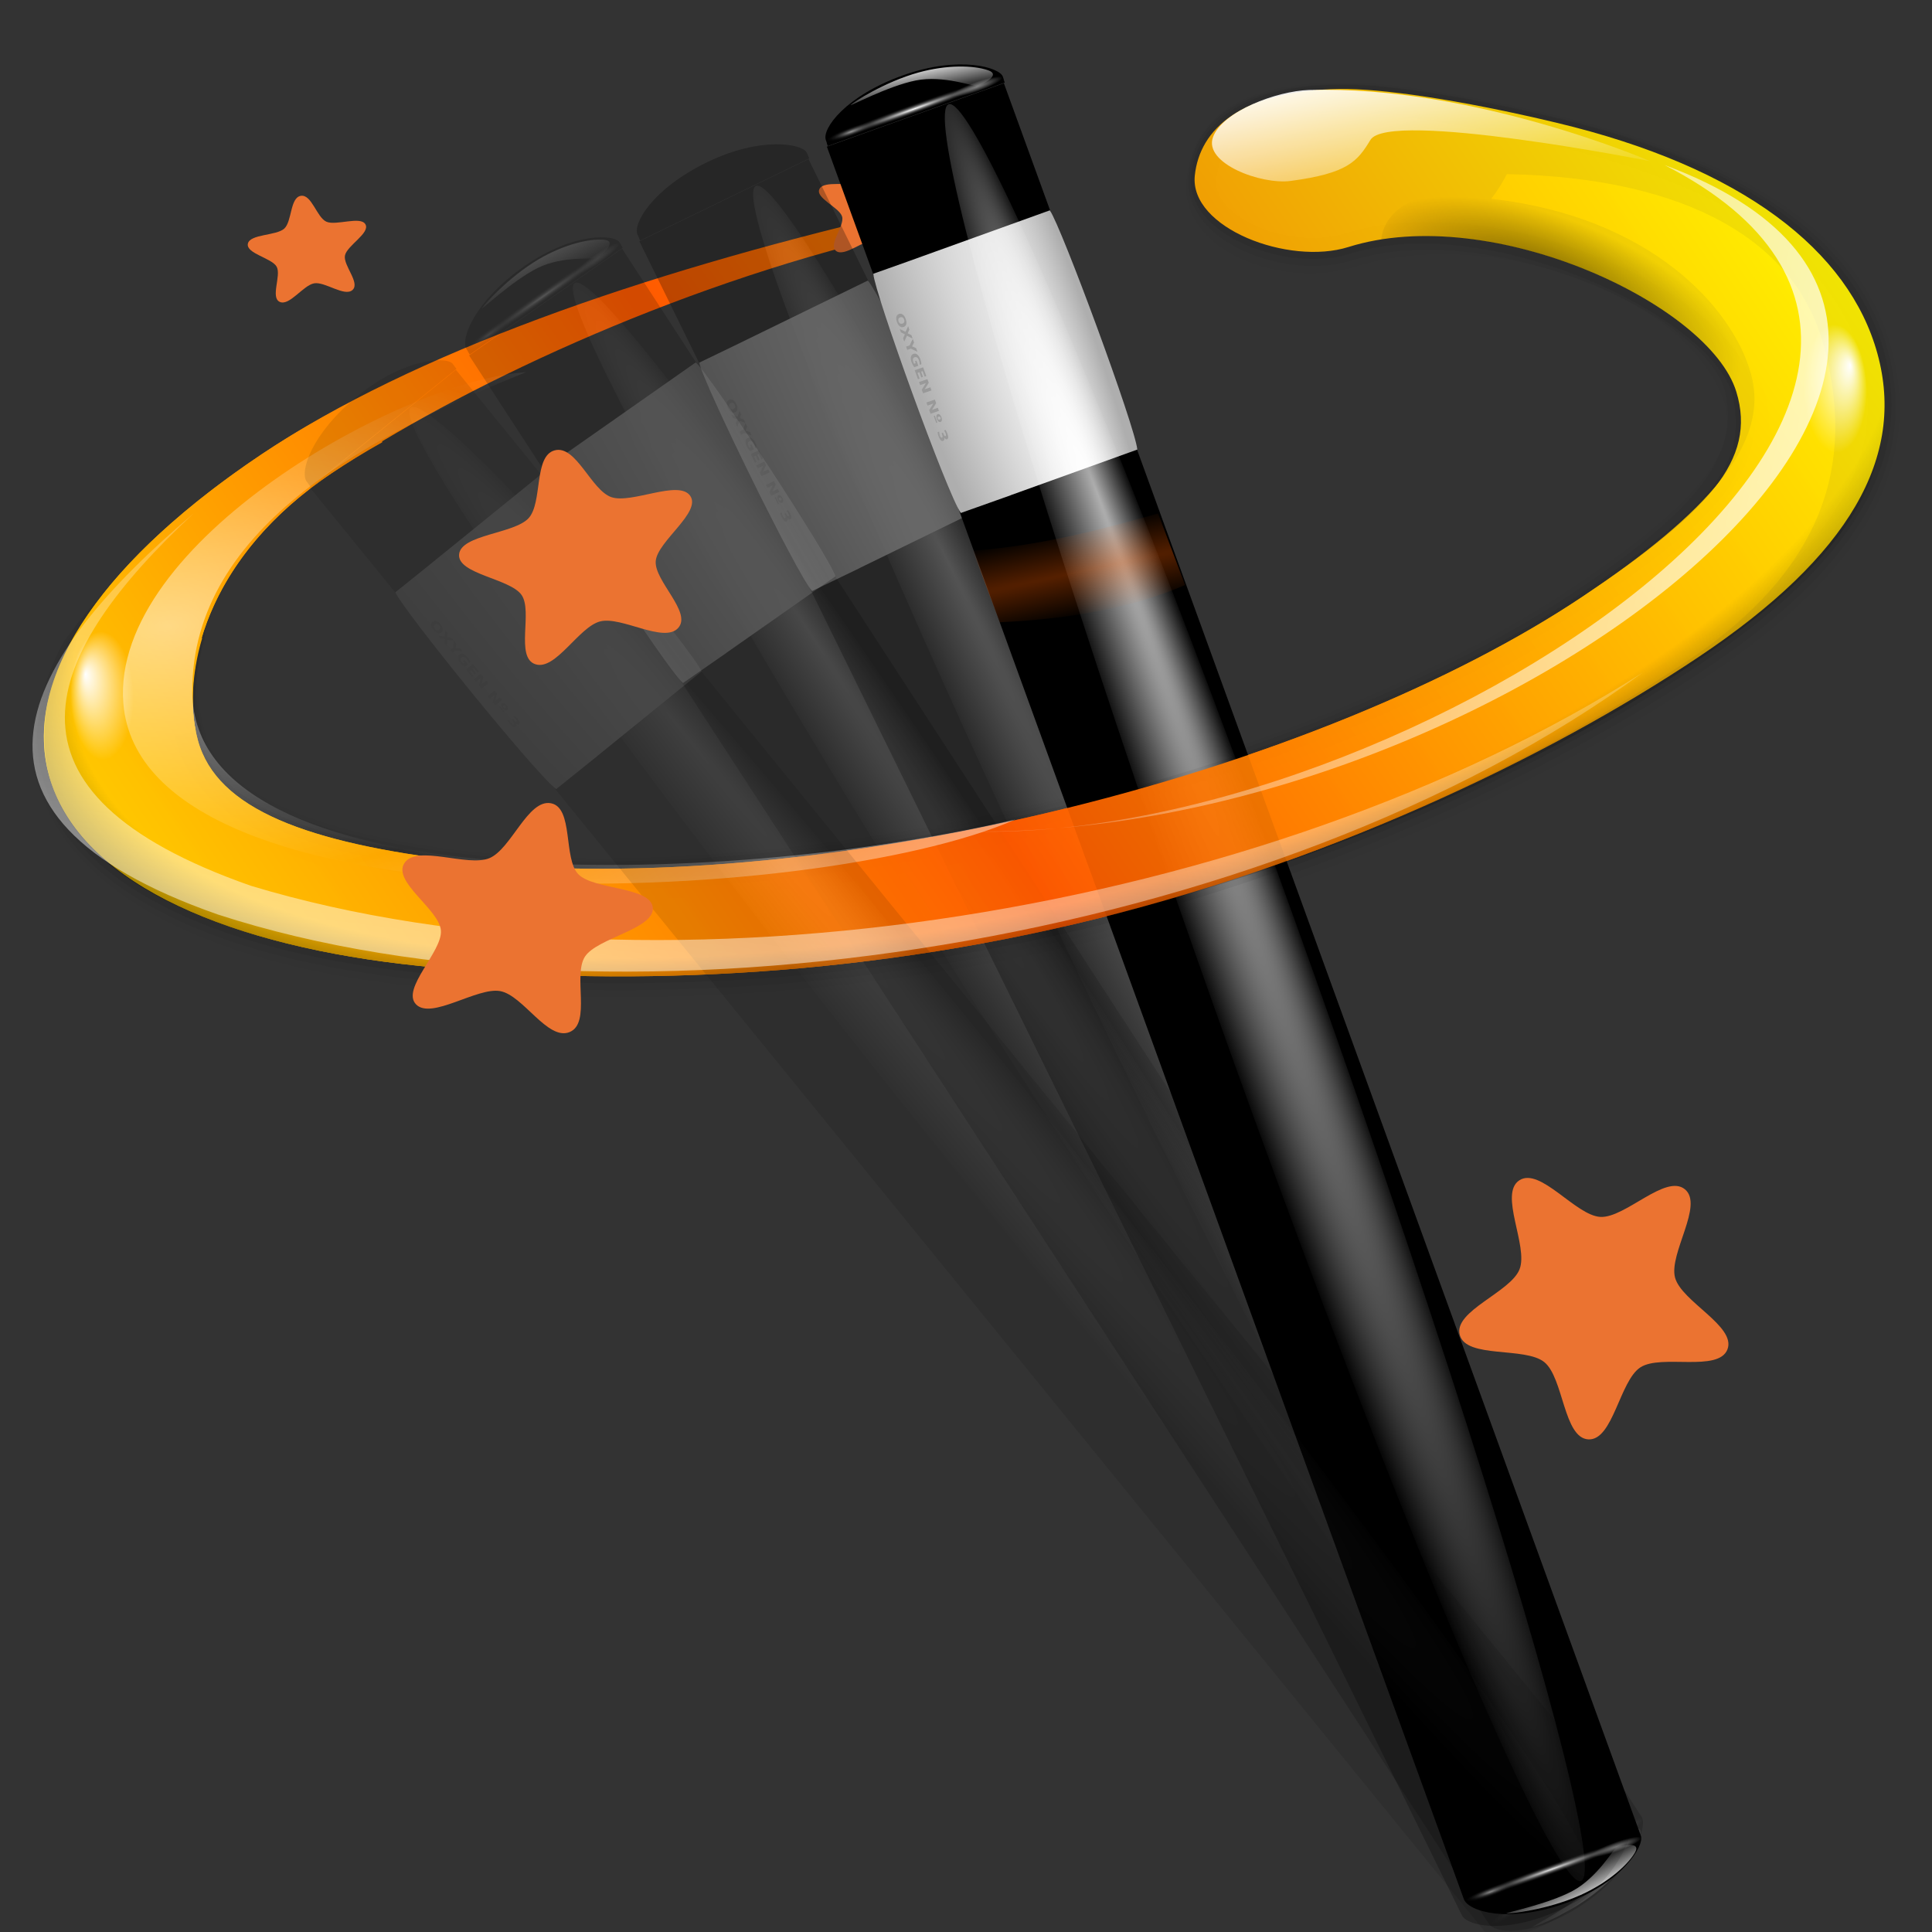 <svg height="256" width="256" xmlns="http://www.w3.org/2000/svg" xmlns:xlink="http://www.w3.org/1999/xlink">
  <rect width="100%" height="100%" fill="#333333" stroke="none"/>
  <defs>
    <linearGradient id="linearGradient2940">
      <stop offset="0" stop-color="#fff"/>
      <stop offset="1" stop-color="#fff" stop-opacity="0"/>
    </linearGradient>
    <linearGradient id="linearGradient3273">
      <stop offset="0" stop-color="#fff" stop-opacity=".55"/>
      <stop offset="1" stop-color="#fff" stop-opacity="0"/>
    </linearGradient>
    <linearGradient id="linearGradient3259">
      <stop offset="0" stop-color="#fff" stop-opacity=".55"/>
      <stop offset="1" stop-opacity="0"/>
    </linearGradient>
    <linearGradient id="linearGradient3207">
      <stop offset="0" stop-color="#fff"/>
      <stop offset="1" stop-color="#252525" stop-opacity="0"/>
    </linearGradient>
    <radialGradient id="radialGradient2317" cx="49.01" cy="8.495" fx="47.371" fy="6.77" gradientTransform="matrix(.77 1.182 -7.651 7.762 62.393 -29.039)" gradientUnits="userSpaceOnUse" r="3.975">
      <stop offset="0" stop-color="#fff"/>
      <stop offset="1" stop-color="#aeaeae"/>
    </radialGradient>
    <linearGradient id="linearGradient2319" gradientTransform="matrix(.981 .967 -1.19 1.227 77.894 -44.832)" gradientUnits="userSpaceOnUse" x1="48.499" x2="48.733" xlink:href="#linearGradient2940" y1=".812" y2="2.366"/>
    <radialGradient id="radialGradient2321" cx="49.012" cy="2.674" gradientTransform="matrix(.914 0 0 .208 43.522 -82.645)" gradientUnits="userSpaceOnUse" r="1.725" xlink:href="#linearGradient3273"/>
    <radialGradient id="radialGradient2323" cx="49.012" cy="2.674" gradientTransform="matrix(3.155 0 0 .208 -61.469 -82.651)" gradientUnits="userSpaceOnUse" r="1.725" xlink:href="#linearGradient3207"/>
    <radialGradient id="radialGradient2325" cx="49.012" cy="2.674" gradientTransform="matrix(.907 0 0 .208 -140.627 -82.645)" gradientUnits="userSpaceOnUse" r="1.725" xlink:href="#linearGradient3259"/>
    <radialGradient id="radialGradient2327" cx="34.678" cy="7.462" fx="11.255" fy="18.452" gradientTransform="matrix(1.136 .003 -0 .026 -4.701 7.155)" gradientUnits="userSpaceOnUse" r="47.595">
      <stop offset="0" stop-color="#fff" stop-opacity=".683"/>
      <stop offset="1" stop-color="#fff" stop-opacity="0"/>
    </radialGradient>
    <linearGradient id="linearGradient2329" gradientTransform="matrix(1.378 0 .014 1.379 65.762 -93.884)" gradientUnits="userSpaceOnUse" x1="48.499" x2="48.733" xlink:href="#linearGradient2940" y1=".812" y2="2.366"/>
    <radialGradient id="radialGradient2331" cx="49.012" cy="2.674" gradientTransform="matrix(.914 0 0 .168 85.527 -90.694)" gradientUnits="userSpaceOnUse" r="1.725" xlink:href="#linearGradient3273"/>
    <radialGradient id="radialGradient2333" cx="49.012" cy="2.674" gradientTransform="matrix(3.155 0 0 .168 -19.144 -90.707)" gradientUnits="userSpaceOnUse" r="1.725" xlink:href="#linearGradient3207"/>
    <radialGradient id="radialGradient2335" cx="49.012" cy="2.674" gradientTransform="matrix(.907 0 0 .168 -182.632 -90.694)" gradientUnits="userSpaceOnUse" r="1.725" xlink:href="#linearGradient3259"/>
    <linearGradient id="linearGradient3686" gradientTransform="matrix(1.996 -.123 .054 1.698 -1.203 8.682)" gradientUnits="userSpaceOnUse" spreadMethod="reflect" x1="55.744" x2="121.517" y1="46.374" y2="11.319">
      <stop offset="0" stop-color="#ff5900"/>
      <stop offset="1" stop-color="#ff0"/>
    </linearGradient>
    <radialGradient id="radialGradient5847" cx="67.498" cy="36.571" fx="51.11" fy="38.921" gradientTransform="matrix(2.287 -.578 .291 .974 -30.035 69.574)" gradientUnits="userSpaceOnUse" r="59.667">
      <stop offset="0" stop-opacity="0"/>
      <stop offset=".879" stop-opacity="0"/>
      <stop offset="1"/>
    </radialGradient>
    <radialGradient id="radialGradient5998" cx="10.503" cy="43.419" gradientTransform="matrix(2.364 -.146 .038 1.19 -4.302 32.766)" gradientUnits="userSpaceOnUse" r="29.231" spreadMethod="reflect" xlink:href="#linearGradient2940"/>
    <linearGradient id="linearGradient6010" gradientTransform="matrix(1.996 -.123 .054 1.698 -1.203 8.682)" gradientUnits="userSpaceOnUse" x1="92.519" x2="95.047" xlink:href="#linearGradient2940" y1="5.879" y2="19.529"/>
    <radialGradient id="radialGradient7795" cx="123.623" cy="35.345" fx="125.264" fy="34.2" gradientTransform="matrix(1.291 0 0 2.62 81.928 -26.07)" gradientUnits="userSpaceOnUse" r="3.247" xlink:href="#linearGradient2940"/>
    <linearGradient id="linearGradient8150" gradientTransform="matrix(-25.454 .984 -.107 7.943 535.001 -480.919)" gradientUnits="userSpaceOnUse" spreadMethod="pad" x1="18.705" x2="13.317" xlink:href="#linearGradient2940" y1="74.448" y2="64.213"/>
    <radialGradient id="radialGradient8227" cx="123.623" cy="35.345" fx="125.264" fy="34.2" gradientTransform="matrix(1.291 0 0 2.62 -170.172 .335)" gradientUnits="userSpaceOnUse" r="3.247" xlink:href="#linearGradient2940"/>
    <linearGradient id="linearGradient2946" gradientUnits="userSpaceOnUse" x1="292.951" x2="107.724" xlink:href="#linearGradient2940" y1="79.43" y2="40.579"/>
    <radialGradient id="radialGradient2959" cx="103.124" cy="24.957" fx="101.568" fy="22.073" gradientTransform="matrix(2.031 .803 -.361 .914 4.897 -64.681)" gradientUnits="userSpaceOnUse" r="12.242">
      <stop offset="0"/>
      <stop offset="1" stop-opacity="0"/>
    </radialGradient>
    <radialGradient id="radialGradient3867" cx="80.292" cy="39.654" gradientTransform="matrix(20.868 -4.495 .246 .63 -1542.112 411.667)" gradientUnits="userSpaceOnUse" r="9.041">
      <stop offset="0" stop-color="#ff5f00"/>
      <stop offset="1" stop-color="#ff5f00" stop-opacity="0"/>
    </radialGradient>
  </defs>
  <path d="m199.675 23.069c-.607 1.107-1.246 2.219-2.083 3.266.165.019.339.056.503.075 20.337 2.404 31.435 14.098 33.939 23.214 2.504 9.116-5.749 18.343-22.373 29.459-16.624 11.116-41.858 21.781-71.22 28.702-29.362 6.921-57.039 8.727-77.376 6.323-20.337-2.404-32.328-6.865-34.832-15.98-2.504-9.116 1.119-24.332 17.743-35.448 16.624-11.116 44.892-24.628 74.254-31.548 7.542-.092 5.529-3.962-.334-2.627-32.876 7.749-63.099 18.23-83.19 31.665-20.091 13.435-31.953 28.932-28.204 42.582 3.749 13.65 22.168 22.07 46.748 24.975 24.579 2.905 56.347 2.448 89.224-5.301 32.876-7.749 60.996-21.408 81.088-34.842 20.091-13.435 21.782-28.356 18.032-42.006-3.688-13.428-17.707-22.032-41.918-22.509z" fill="url(#linearGradient3686)"/>
  <path d="m40.124 40.508c.147.736-1.617 1.188-1.931 1.87-.314.682.492 2.315-.162 2.683-.655.367-1.629-1.171-2.375-1.259-.746-.087-2.05 1.184-2.602.675-.552-.509.61-1.912.463-2.648-.147-.736-1.759-1.584-1.446-2.266s2.007-.01 2.661-.378c.655-.367.963-2.163 1.708-2.075.746.087.63 1.905 1.182 2.414.552.509 2.354.247 2.501.983z" fill="#eb7331" transform="matrix(1.996 -.123 .054 1.698 42.43 -38.186)"/>
  <path d="m-43.862 91.808c-5.747-2.916.577-17.216-2.359-22.953-2.935-5.736-18.233-8.974-17.236-15.34.997-6.366 16.552-4.772 21.101-9.336 4.549-4.564 2.9-20.114 9.263-21.133 6.363-1.019 9.653 14.267 15.399 17.183 5.747 2.916 20.026-3.457 22.961 2.279 2.935 5.736-10.586 13.589-11.583 19.956s9.476 17.977 4.928 22.541c-4.549 4.564-16.196-5.869-22.558-4.85-6.363 1.019-14.169 14.568-19.915 11.652z" fill="#eb7331" transform="matrix(.467 -.206 .206 .467 212.034 138.814)"/>
  <path d="m177.558 13.656c-13.024.202-16.968 4.36-17.61 10.526-.723 6.949 10.809 11.041 18.73 8.548 18.868-5.938 46.371 3.478 52.191 19.131 3.309 8.899-4.548 17.296-21.172 28.412-16.624 11.116-41.852 21.951-71.215 28.872-29.362 6.921-57.039 8.727-77.376 6.323-20.337-2.404-33.969-8.124-36.473-17.24-1.027-3.738-1.934-8.446-.434-13.533l3.578-14.945c-5.654 5.29-13.724 10.988-16.044 15.716-3.082 5.847-5.748 11.721-4.236 17.225 3.749 13.65 21.17 22.132 45.749 25.037 24.579 2.905 56.347 2.448 89.224-5.301 32.876-7.749 62.506-21.934 82.597-35.368 20.091-13.435 26.652-26.493 22.903-40.143-3.749-13.65-16.986-22.881-41.639-28.775-13.065-3.124-23.443-4.566-28.775-4.483z" style="opacity:.369;fill:none;stroke:#000;stroke-width:5.529;stroke-linecap:round;stroke-linejoin:round;stroke-dashoffset:4;stroke-opacity:.045"/>
  <path d="m177.536 12.977c-13.024.202-17.567 4.397-18.209 10.563-.723 6.949 11.43 11.683 19.351 9.19 18.868-5.938 49.394 7.345 51.792 19.155 1.868 9.249-4.159 16.932-20.783 28.048-16.624 11.116-41.858 21.781-71.22 28.702-29.362 6.921-57.039 8.727-77.376 6.323-20.337-2.404-33.354-7.652-35.857-16.768-1.027-3.738-1.734-8.458-.234-13.545l-13.863.857c-3.082 5.847-5.748 11.721-4.236 17.225 3.749 13.65 21.769 22.095 46.348 25 24.579 2.905 56.347 2.448 89.224-5.301 32.876-7.749 62.506-21.934 82.597-35.368 20.091-13.435 27.051-26.518 23.302-40.168-3.749-13.65-17.407-23.536-42.06-29.43-13.065-3.124-23.443-4.566-28.775-4.483z" style="opacity:.582;fill:none;stroke:#000;stroke-width:3.686;stroke-linecap:round;stroke-linejoin:round;stroke-dashoffset:4;stroke-opacity:.065"/>
  <g opacity=".175" transform="matrix(-.619 1.977 -1.991 -.176 295.161 6.265)">
    <path d="m118.789 2.059c.532-.548 3.357-.624 5.876 1.859 2.544 2.508 2.64 5.193 1.974 5.88-.434.447-95.97 97.382-96.404 97.829-2.617-2.58-5.233-5.159-7.85-7.739.434-.447 95.97-97.382 96.404-97.829z" fill-rule="evenodd"/>
    <path d="m42.53 79.423c-1.375.908-12.341 12.126-13.148 13.384l6.298 6.181 13.148-13.384zm5.637 5.525-13.148 13.384 2.203 2.187c1.194-.761 12.216-11.918 13.148-13.384z" fill="url(#radialGradient2317)"/>
    <path d="m123.847 3.383c1.663 1.357 2.705 3.311 2.75 3.503.045.191-1.446-1.974-2.846-2.919-1.389-.938-3.541-.823-3.681-.939-.141-.116-1.046-1.206-.075-1.228 1.016-.022 2.568.535 3.853 1.582z" fill="url(#linearGradient2319)" fill-rule="evenodd"/>
    <rect fill="url(#radialGradient2321)" height="1.291" transform="matrix(.712 .702 -.696 .718 0 0)" width="3.152" x="86.732" y="-82.606"/>
    <rect fill="url(#radialGradient2323)" height="1.291" transform="matrix(.712 .702 -.688 .725 0 0)" width="10.882" x="87.718" y="-82.613"/>
    <rect fill="url(#radialGradient2325)" height="1.291" transform="matrix(-.712 -.702 -.696 .718 0 0)" width="3.127" x="-97.755" y="-82.606"/>
    <path d="m39.429 97.165c-.054.055-.086.109-.095.161-.009.052.006.098.045.137.039.039.084.054.135.045.051-.009.104-.041.159-.096.055-.056.087-.109.095-.161.009-.052-.006-.097-.045-.136-.039-.039-.084-.054-.135-.045-.051.009-.105.041-.159.097m-.069-.069c.111-.113.216-.185.313-.214.097-.03.175-.015.235.045.06.06.075.139.045.237-.029.098-.1.204-.211.317-.111.113-.215.184-.313.214-.097.03-.175.015-.235-.045-.06-.06-.075-.139-.046-.237.03-.099.1-.204.211-.317m1.031-.668.429-.055-.186.189-.288.038-.035.29-.187.19.052-.433-.412.053.187-.189.271-.035.033-.273.188-.19-.051.416m.07-.436.195-.198.289-.028.027-.292.196-.199-.051.483.155.156-.179.181-.155-.156-.477.053m1.748-1.084c-.033.057-.071.112-.113.167-.042.054-.089.108-.14.159-.115.117-.224.193-.326.227-.102.034-.182.021-.241-.038-.059-.06-.072-.142-.037-.246.035-.104.112-.217.231-.338.046-.047.093-.089.139-.127.047-.038.094-.072.14-.101l.076.077c-.05.027-.098.058-.142.091-.044.033-.085.069-.123.108-.071.072-.116.139-.133.199-.017.06-.006.11.033.15.039.039.088.051.146.034.058-.016.122-.059.19-.129.019-.019.035-.037.05-.054.015-.018.027-.034.037-.05l-.072-.072-.109.111-.064-.064.279-.283.177.178m-.184-.503.482-.489.072.072-.304.308.069.069.286-.29.072.072-.286.29.084.085.314-.318.072.072-.493.5-.369-.371m.65-.659.2-.203.505-.001-.253-.254.169-.172.369.371-.2.203-.505.001.253.254-.169.172-.369-.371m1.126-1.142.2-.203.505-.001-.253-.254.169-.172.369.371-.2.203-.505.001.253.254-.169.172-.369-.371m.969-.997c.066-.067.127-.11.183-.131.057-.021.101-.015.132.016.031.031.037.076.017.132-.02.057-.063.119-.129.186-.066.067-.128.111-.184.132-.056.02-.1.015-.131-.017-.031-.031-.037-.076-.017-.133.02-.057.063-.12.13-.187m.042.429.382-.388.049.05-.382.388-.049-.05m-0-.387c-.026.026-.041.052-.045.077-.004.025.004.046.023.066.019.019.041.027.065.023.024-.004.05-.019.076-.046.026-.026.04-.051.044-.076.004-.025-.004-.047-.023-.066-.019-.019-.041-.027-.066-.023-.024.004-.049.019-.075.045m1.175-.92c.053-.041.1-.066.14-.074.04-.009.073-.001.097.024.037.037.038.091.004.164-.034.072-.101.16-.202.262-.036.036-.073.071-.112.104-.039.033-.078.064-.119.094l-.073-.074c.042-.025.082-.052.12-.08.038-.029.072-.06.104-.092.047-.048.079-.089.096-.123.017-.035.017-.06.001-.076-.017-.017-.042-.016-.077.001-.034.017-.077.052-.127.103l-.072.073-.061-.062.075-.076c.045-.046.075-.083.089-.113.014-.03.014-.053-.001-.068-.014-.014-.036-.014-.065-.001-.029.014-.063.041-.102.08-.029.029-.056.06-.082.094-.026.033-.05.068-.072.104l-.07-.07c.03-.041.061-.081.093-.118.032-.038.065-.074.098-.108.09-.091.165-.152.226-.181.061-.03.107-.029.138.003.022.022.029.05.021.086-.008.035-.03.077-.066.125" fill="#999"/>
    <ellipse cx="34.678" cy="7.462" fill="url(#radialGradient2327)" rx="47.495" ry="1.141" transform="matrix(1.032 -1.036 -1.861 -1.963 52.023 103.625)"/>
    <g transform="matrix(.712 .702 .871 -.883 9.637 -69.262)">
      <path d="m127.804-90.294c-.006-.564 1.953-2.068 5.49-2.067 3.572 0 5.526 1.362 5.533 2.068.005.459.01-.081.014.378-3.674-0-7.349-.001-11.023-.001-.005-.46-.01.081-.014-.379" fill-rule="evenodd"/>
      <path d="m132.336-92.206c2.137-.162 4.251.37 4.418.455.166.084-2.416-.315-4.076-.065-1.647.248-3.099 1.532-3.281 1.545-.182.013-1.592-.101-.915-.662.708-.587 2.205-1.146 3.855-1.272z" fill="url(#linearGradient2329)" fill-rule="evenodd"/>
      <rect fill="url(#radialGradient2331)" height="1.041" transform="matrix(1 0 .01 1 0 0)" width="3.152" x="128.737" y="-90.663"/>
      <rect fill="url(#radialGradient2333)" height="1.041" transform="matrix(1 0 .024 1 0 0)" width="10.882" x="130.044" y="-90.676"/>
      <rect fill="url(#radialGradient2335)" height="1.041" transform="matrix(-1 -0 .01 1 0 0)" width="3.127" x="-139.76" y="-90.663"/>
    </g>
  </g>
  <g opacity=".26" transform="matrix(-.891 1.837 -1.992 -.457 326.051 25.611)">
    <path d="m118.789 2.059c.532-.548 3.357-.624 5.876 1.859 2.544 2.508 2.64 5.193 1.974 5.88-.434.447-95.97 97.382-96.404 97.829-2.617-2.58-5.233-5.159-7.85-7.739.434-.447 95.97-97.382 96.404-97.829z" fill-rule="evenodd"/>
    <path d="m42.53 79.423c-1.375.908-12.341 12.126-13.148 13.384l6.298 6.181 13.148-13.384zm5.637 5.525-13.148 13.384 2.203 2.187c1.194-.761 12.216-11.918 13.148-13.384z" fill="url(#radialGradient2317)"/>
    <path d="m123.847 3.383c1.663 1.357 2.705 3.311 2.75 3.503.045.191-1.446-1.974-2.846-2.919-1.389-.938-3.541-.823-3.681-.939-.141-.116-1.046-1.206-.075-1.228 1.016-.022 2.568.535 3.853 1.582z" fill="url(#linearGradient2319)" fill-rule="evenodd"/>
    <rect fill="url(#radialGradient2321)" height="1.291" transform="matrix(.712 .702 -.696 .718 0 0)" width="3.152" x="86.732" y="-82.606"/>
    <rect fill="url(#radialGradient2323)" height="1.291" transform="matrix(.712 .702 -.688 .725 0 0)" width="10.882" x="87.718" y="-82.613"/>
    <rect fill="url(#radialGradient2325)" height="1.291" transform="matrix(-.712 -.702 -.696 .718 0 0)" width="3.127" x="-97.755" y="-82.606"/>
    <path d="m39.429 97.165c-.054.055-.086.109-.095.161-.009.052.006.098.045.137.039.039.084.054.135.045.051-.009.104-.041.159-.096.055-.056.087-.109.095-.161.009-.052-.006-.097-.045-.136-.039-.039-.084-.054-.135-.045-.051.009-.105.041-.159.097m-.069-.069c.111-.113.216-.185.313-.214.097-.03.175-.015.235.045.06.06.075.139.045.237-.029.098-.1.204-.211.317-.111.113-.215.184-.313.214-.097.03-.175.015-.235-.045-.06-.06-.075-.139-.046-.237.03-.099.1-.204.211-.317m1.031-.668.429-.055-.186.189-.288.038-.035.29-.187.19.052-.433-.412.053.187-.189.271-.035.033-.273.188-.19-.051.416m.07-.436.195-.198.289-.028.027-.292.196-.199-.051.483.155.156-.179.181-.155-.156-.477.053m1.748-1.084c-.033.057-.071.112-.113.167-.042.054-.089.108-.14.159-.115.117-.224.193-.326.227-.102.034-.182.021-.241-.038-.059-.06-.072-.142-.037-.246.035-.104.112-.217.231-.338.046-.047.093-.089.139-.127.047-.038.094-.072.14-.101l.076.077c-.05.027-.098.058-.142.091-.044.033-.085.069-.123.108-.071.072-.116.139-.133.199-.017.06-.006.11.033.15.039.039.088.051.146.034.058-.016.122-.059.19-.129.019-.019.035-.037.05-.054.015-.018.027-.034.037-.05l-.072-.072-.109.111-.064-.064.279-.283.177.178m-.184-.503.482-.489.072.072-.304.308.069.069.286-.29.072.072-.286.29.084.085.314-.318.072.072-.493.5-.369-.371m.65-.659.2-.203.505-.001-.253-.254.169-.172.369.371-.2.203-.505.001.253.254-.169.172-.369-.371m1.126-1.142.2-.203.505-.001-.253-.254.169-.172.369.371-.2.203-.505.001.253.254-.169.172-.369-.371m.969-.997c.066-.067.127-.11.183-.131.057-.021.101-.015.132.016.031.031.037.076.017.132-.02.057-.063.119-.129.186-.066.067-.128.111-.184.132-.056.02-.1.015-.131-.017-.031-.031-.037-.076-.017-.133.02-.057.063-.12.13-.187m.042.429.382-.388.049.05-.382.388-.049-.05m-0-.387c-.026.026-.041.052-.045.077-.004.025.004.046.023.066.019.019.041.027.065.023.024-.004.05-.019.076-.046.026-.026.04-.051.044-.076.004-.025-.004-.047-.023-.066-.019-.019-.041-.027-.066-.023-.024.004-.049.019-.075.045m1.175-.92c.053-.041.1-.066.14-.074.04-.009.073-.001.097.024.037.037.038.091.004.164-.034.072-.101.16-.202.262-.036.036-.073.071-.112.104-.039.033-.078.064-.119.094l-.073-.074c.042-.025.082-.052.12-.08.038-.029.072-.06.104-.092.047-.048.079-.089.096-.123.017-.035.017-.06.001-.076-.017-.017-.042-.016-.077.001-.034.017-.077.052-.127.103l-.072.073-.061-.062.075-.076c.045-.046.075-.083.089-.113.014-.03.014-.053-.001-.068-.014-.014-.036-.014-.065-.001-.029.014-.063.041-.102.08-.029.029-.056.06-.082.094-.026.033-.05.068-.072.104l-.07-.07c.03-.041.061-.081.093-.118.032-.038.065-.074.098-.108.09-.091.165-.152.226-.181.061-.03.107-.029.138.003.022.022.029.05.021.086-.008.035-.03.077-.066.125" fill="#999"/>
    <ellipse cx="34.678" cy="7.462" fill="url(#radialGradient2327)" rx="47.495" ry="1.141" transform="matrix(1.032 -1.036 -1.861 -1.963 52.023 103.625)"/>
    <g transform="matrix(.712 .702 .871 -.883 9.637 -69.262)">
      <path d="m127.804-90.294c-.006-.564 1.953-2.068 5.49-2.067 3.572 0 5.526 1.362 5.533 2.068.005.459.01-.081.014.378-3.674-0-7.349-.001-11.023-.001-.005-.46-.01.081-.014-.379" fill-rule="evenodd"/>
      <path d="m132.336-92.206c2.137-.162 4.251.37 4.418.455.166.084-2.416-.315-4.076-.065-1.647.248-3.099 1.532-3.281 1.545-.182.013-1.592-.101-.915-.662.708-.587 2.205-1.146 3.855-1.272z" fill="url(#linearGradient2329)" fill-rule="evenodd"/>
      <rect fill="url(#radialGradient2331)" height="1.041" transform="matrix(1 0 .01 1 0 0)" width="3.152" x="128.737" y="-90.663"/>
      <rect fill="url(#radialGradient2333)" height="1.041" transform="matrix(1 0 .024 1 0 0)" width="10.882" x="130.044" y="-90.676"/>
      <rect fill="url(#radialGradient2335)" height="1.041" transform="matrix(-1 -0 .01 1 0 0)" width="3.127" x="-139.76" y="-90.663"/>
    </g>
  </g>
  <g transform="matrix(-1.084 1.73 -1.931 -.669 350.169 39.128)">
    <path d="m118.789 2.059c.532-.548 3.357-.624 5.876 1.859 2.544 2.508 2.64 5.193 1.974 5.88-.434.447-95.97 97.382-96.404 97.829-2.617-2.58-5.233-5.159-7.85-7.739.434-.447 95.97-97.382 96.404-97.829z" fill-rule="evenodd"/>
    <path d="m42.53 79.423c-1.375.908-12.341 12.126-13.148 13.384l6.298 6.181 13.148-13.384zm5.637 5.525-13.148 13.384 2.203 2.187c1.194-.761 12.216-11.918 13.148-13.384z" fill="url(#radialGradient2317)"/>
    <path d="m123.847 3.383c1.663 1.357 2.705 3.311 2.75 3.503.045.191-1.446-1.974-2.846-2.919-1.389-.938-3.541-.823-3.681-.939-.141-.116-1.046-1.206-.075-1.228 1.016-.022 2.568.535 3.853 1.582z" fill="url(#linearGradient2319)" fill-rule="evenodd"/>
    <rect fill="url(#radialGradient2321)" height="1.291" transform="matrix(.712 .702 -.696 .718 0 0)" width="3.152" x="86.732" y="-82.606"/>
    <rect fill="url(#radialGradient2323)" height="1.291" transform="matrix(.712 .702 -.688 .725 0 0)" width="10.882" x="87.718" y="-82.613"/>
    <rect fill="url(#radialGradient2325)" height="1.291" transform="matrix(-.712 -.702 -.696 .718 0 0)" width="3.127" x="-97.755" y="-82.606"/>
    <path d="m39.429 97.165c-.054.055-.086.109-.095.161-.009.052.006.098.045.137.039.039.084.054.135.045.051-.009.104-.041.159-.096.055-.056.087-.109.095-.161.009-.052-.006-.097-.045-.136-.039-.039-.084-.054-.135-.045-.051.009-.105.041-.159.097m-.069-.069c.111-.113.216-.185.313-.214.097-.03.175-.015.235.045.06.06.075.139.045.237-.029.098-.1.204-.211.317-.111.113-.215.184-.313.214-.097.03-.175.015-.235-.045-.06-.06-.075-.139-.046-.237.03-.099.1-.204.211-.317m1.031-.668.429-.055-.186.189-.288.038-.035.29-.187.19.052-.433-.412.053.187-.189.271-.035.033-.273.188-.19-.051.416m.07-.436.195-.198.289-.028.027-.292.196-.199-.051.483.155.156-.179.181-.155-.156-.477.053m1.748-1.084c-.033.057-.071.112-.113.167-.042.054-.089.108-.14.159-.115.117-.224.193-.326.227-.102.034-.182.021-.241-.038-.059-.06-.072-.142-.037-.246.035-.104.112-.217.231-.338.046-.047.093-.089.139-.127.047-.038.094-.072.14-.101l.076.077c-.05.027-.098.058-.142.091-.044.033-.085.069-.123.108-.071.072-.116.139-.133.199-.017.06-.006.11.033.15.039.039.088.051.146.034.058-.016.122-.059.19-.129.019-.019.035-.037.05-.054.015-.018.027-.034.037-.05l-.072-.072-.109.111-.064-.064.279-.283.177.178m-.184-.503.482-.489.072.072-.304.308.069.069.286-.29.072.072-.286.29.084.085.314-.318.072.072-.493.5-.369-.371m.65-.659.2-.203.505-.001-.253-.254.169-.172.369.371-.2.203-.505.001.253.254-.169.172-.369-.371m1.126-1.142.2-.203.505-.001-.253-.254.169-.172.369.371-.2.203-.505.001.253.254-.169.172-.369-.371m.969-.997c.066-.067.127-.11.183-.131.057-.021.101-.015.132.016.031.031.037.076.017.132-.02.057-.063.119-.129.186-.066.067-.128.111-.184.132-.056.02-.1.015-.131-.017-.031-.031-.037-.076-.017-.133.02-.057.063-.12.13-.187m.042.429.382-.388.049.05-.382.388-.049-.05m-0-.387c-.026.026-.041.052-.045.077-.004.025.004.046.023.066.019.019.041.027.065.023.024-.004.05-.019.076-.046.026-.026.04-.051.044-.076.004-.025-.004-.047-.023-.066-.019-.019-.041-.027-.066-.023-.024.004-.049.019-.075.045m1.175-.92c.053-.041.1-.066.14-.074.04-.009.073-.001.097.024.037.037.038.091.004.164-.034.072-.101.16-.202.262-.036.036-.073.071-.112.104-.039.033-.078.064-.119.094l-.073-.074c.042-.025.082-.052.12-.08.038-.029.072-.06.104-.092.047-.048.079-.089.096-.123.017-.035.017-.06.001-.076-.017-.017-.042-.016-.077.001-.034.017-.077.052-.127.103l-.072.073-.061-.062.075-.076c.045-.046.075-.083.089-.113.014-.03.014-.053-.001-.068-.014-.014-.036-.014-.065-.001-.029.014-.063.041-.102.08-.029.029-.056.06-.082.094-.026.033-.05.068-.072.104l-.07-.07c.03-.041.061-.081.093-.118.032-.038.065-.074.098-.108.09-.091.165-.152.226-.181.061-.03.107-.029.138.003.022.022.029.05.021.086-.008.035-.03.077-.066.125" fill="#999"/>
    <ellipse cx="34.678" cy="7.462" fill="url(#radialGradient2327)" rx="47.495" ry="1.141" transform="matrix(1.032 -1.036 -1.861 -1.963 52.023 103.625)"/>
    <g transform="matrix(.712 .702 .871 -.883 9.637 -69.262)">
      <path d="m127.804-90.294c-.006-.564 1.953-2.068 5.49-2.067 3.572 0 5.526 1.362 5.533 2.068.005.459.01-.081.014.378-3.674-0-7.349-.001-11.023-.001-.005-.46-.01.081-.014-.379" fill-rule="evenodd"/>
      <path d="m132.336-92.206c2.137-.162 4.251.37 4.418.455.166.084-2.416-.315-4.076-.065-1.647.248-3.099 1.532-3.281 1.545-.182.013-1.592-.101-.915-.662.708-.587 2.205-1.146 3.855-1.272z" fill="url(#linearGradient2329)" fill-rule="evenodd"/>
      <rect fill="url(#radialGradient2331)" height="1.041" transform="matrix(1 0 .01 1 0 0)" width="3.152" x="128.737" y="-90.663"/>
      <rect fill="url(#radialGradient2333)" height="1.041" transform="matrix(1 0 .024 1 0 0)" width="10.882" x="130.044" y="-90.676"/>
      <rect fill="url(#radialGradient2335)" height="1.041" transform="matrix(-1 -0 .01 1 0 0)" width="3.127" x="-139.76" y="-90.663"/>
    </g>
  </g>
  <path d="m177.509 12.128c-13.024.202-18.144 5.113-18.786 11.279-.723 6.949 12.034 11.816 19.955 9.323 18.868-5.938 49.175 8.718 51.752 19.383 2.477 10.246-4.131 16.364-20.755 27.48-16.624 11.116-41.858 21.781-71.22 28.702-29.362 6.921-57.039 8.727-77.376 6.323-20.337-2.404-32.943-7.337-35.447-16.453-1.027-3.738-.936-8.507.564-13.595l.955-15.084c-9.297 5.583-13.702 10.262-18.012 16.138-3.082 5.847-4.151 11.623-2.639 17.126 3.749 13.65 22.168 22.07 46.748 24.975 24.579 2.905 56.347 2.448 89.224-5.301 32.876-7.749 62.506-21.934 82.597-35.368 20.091-13.435 27.45-26.543 23.701-40.193-3.749-13.65-17.834-24.36-42.487-30.254-13.065-3.124-23.443-4.566-28.775-4.483z" style="opacity:.53;fill:none;stroke:#000;stroke-width:1.843;stroke-linecap:round;stroke-linejoin:round;stroke-dashoffset:4;stroke-opacity:.11"/>
  <path d="m48.27 52.366c-4.901 2.459-9.452 5.054-13.565 7.804-11.873 7.939-20.833 16.591-25.411 25.159-2.003 3.748 2.771 7.645 2.568 11.294 3.999 1.263 2.393 1.714 6.928 1.434 2.463-.152 4.853-.578 7.151-1.186-1.862-9.209 2.145-23.565 18.033-34.19 2.057-1.375 4.288-2.739 6.683-4.082-.547-2.183-1.372-4.275-2.388-6.234z" fill="url(#linearGradient3686)"/>
  <path d="m177.498 11.788c-13.024.202-18.538 5.308-19.18 11.473-.723 6.949 12.439 11.961 20.36 9.468 18.868-5.938 47.824 7.532 51.393 19.18 2.772 9.05-3.787 16.058-20.411 27.174-16.624 11.116-41.858 21.781-71.22 28.702-29.362 6.921-57.039 8.727-77.376 6.323-20.337-2.404-32.328-6.865-34.832-15.98-1.027-3.738-.936-8.507.564-13.595l-17.656 1.091c-3.082 5.847-4.151 11.623-2.639 17.126 3.749 13.65 22.168 22.07 46.748 24.975 24.579 2.905 56.347 2.448 89.224-5.301 32.876-7.749 62.506-21.934 82.597-35.368 20.091-13.435 27.45-26.543 23.701-40.193-3.749-13.65-17.845-24.7-42.498-30.594-13.065-3.124-23.443-4.566-28.775-4.483z" fill="url(#linearGradient3686)" opacity=".93"/>
  <path d="m113.158 40.646c-30.882 7.553-59.081 16.979-78.126 29.714-12.413 8.301-20.77 8.566-25.296 14.325-2.799 3.562-4.93 11.344-3.234 18.067 3.451 13.718 22.168 22.07 46.748 24.975 24.579 2.905 56.347 2.448 89.224-5.301 32.876-7.749 61.452-20.851 81.543-34.285 20.091-13.435 28.282-25.268 24.533-38.918-2.523-9.185-10.348-12.452-22.111-14.247 3.951 3.144 6.219 6.78 6.347 10.775.045 1.417-.2 2.856-.677 4.243 2.19 8.999-6.044 18.123-22.447 29.092-16.624 11.116-41.858 21.781-71.22 28.702-29.362 6.921-57.039 8.727-77.376 6.323-20.337-2.404-32.328-6.865-34.832-15.98-2.504-9.116 1.445-14.142 18.069-25.258 14.487-9.687 37.866-18.618 63.076-25.327 1.222-2.387 3.186-4.708 5.78-6.898z" fill="url(#radialGradient5847)" opacity=".55"/>
  <path d="m69.692 49.322c-19.443 7.837-44.388 20.152-44.212 42.398.219 27.62 69.531 26.129 109.036 16.877-26.503 11.663-115.742 15.293-118.173-15.411-1.688-21.32 37.015-42.829 53.35-43.864z" fill="url(#radialGradient5998)" fill-rule="evenodd" opacity=".52"/>
  <g opacity=".1" transform="matrix(-.454 1.987 -2.038 .003 274.144 4.217)">
    <path d="m118.789 2.059c.532-.548 3.357-.624 5.876 1.859 2.544 2.508 2.64 5.193 1.974 5.88-.434.447-95.97 97.382-96.404 97.829-2.617-2.58-5.233-5.159-7.85-7.739.434-.447 95.97-97.382 96.404-97.829z" fill-rule="evenodd"/>
    <path d="m42.53 79.423c-1.375.908-12.341 12.126-13.148 13.384l6.298 6.181 13.148-13.384zm5.637 5.525-13.148 13.384 2.203 2.187c1.194-.761 12.216-11.918 13.148-13.384z" fill="url(#radialGradient2317)"/>
    <path d="m123.847 3.383c1.663 1.357 2.705 3.311 2.75 3.503.045.191-1.446-1.974-2.846-2.919-1.389-.938-3.541-.823-3.681-.939-.141-.116-1.046-1.206-.075-1.228 1.016-.022 2.568.535 3.853 1.582z" fill="url(#linearGradient2319)" fill-rule="evenodd"/>
    <rect fill="url(#radialGradient2321)" height="1.291" transform="matrix(.712 .702 -.696 .718 0 0)" width="3.152" x="86.732" y="-82.606"/>
    <rect fill="url(#radialGradient2323)" height="1.291" transform="matrix(.712 .702 -.688 .725 0 0)" width="10.882" x="87.718" y="-82.613"/>
    <rect fill="url(#radialGradient2325)" height="1.291" transform="matrix(-.712 -.702 -.696 .718 0 0)" width="3.127" x="-97.755" y="-82.606"/>
    <path d="m39.429 97.165c-.054.055-.086.109-.095.161-.009.052.006.098.045.137.039.039.084.054.135.045.051-.009.104-.041.159-.096.055-.056.087-.109.095-.161.009-.052-.006-.097-.045-.136-.039-.039-.084-.054-.135-.045-.051.009-.105.041-.159.097m-.069-.069c.111-.113.216-.185.313-.214.097-.03.175-.015.235.045.06.06.075.139.045.237-.029.098-.1.204-.211.317-.111.113-.215.184-.313.214-.097.03-.175.015-.235-.045-.06-.06-.075-.139-.046-.237.03-.099.1-.204.211-.317m1.031-.668.429-.055-.186.189-.288.038-.035.29-.187.19.052-.433-.412.053.187-.189.271-.035.033-.273.188-.19-.051.416m.07-.436.195-.198.289-.028.027-.292.196-.199-.051.483.155.156-.179.181-.155-.156-.477.053m1.748-1.084c-.033.057-.071.112-.113.167-.042.054-.089.108-.14.159-.115.117-.224.193-.326.227-.102.034-.182.021-.241-.038-.059-.06-.072-.142-.037-.246.035-.104.112-.217.231-.338.046-.047.093-.089.139-.127.047-.038.094-.072.14-.101l.076.077c-.05.027-.098.058-.142.091-.044.033-.085.069-.123.108-.071.072-.116.139-.133.199-.017.06-.006.11.033.15.039.039.088.051.146.034.058-.016.122-.059.19-.129.019-.019.035-.037.05-.054.015-.018.027-.034.037-.05l-.072-.072-.109.111-.064-.064.279-.283.177.178m-.184-.503.482-.489.072.072-.304.308.069.069.286-.29.072.072-.286.29.084.085.314-.318.072.072-.493.5-.369-.371m.65-.659.2-.203.505-.001-.253-.254.169-.172.369.371-.2.203-.505.001.253.254-.169.172-.369-.371m1.126-1.142.2-.203.505-.001-.253-.254.169-.172.369.371-.2.203-.505.001.253.254-.169.172-.369-.371m.969-.997c.066-.067.127-.11.183-.131.057-.021.101-.015.132.016.031.031.037.076.017.132-.02.057-.063.119-.129.186-.066.067-.128.111-.184.132-.056.02-.1.015-.131-.017-.031-.031-.037-.076-.017-.133.02-.057.063-.12.13-.187m.042.429.382-.388.049.05-.382.388-.049-.05m-0-.387c-.026.026-.041.052-.045.077-.004.025.004.046.023.066.019.019.041.027.065.023.024-.004.05-.019.076-.046.026-.026.04-.051.044-.076.004-.025-.004-.047-.023-.066-.019-.019-.041-.027-.066-.023-.024.004-.049.019-.075.045m1.175-.92c.053-.041.1-.066.14-.074.04-.009.073-.001.097.024.037.037.038.091.004.164-.034.072-.101.16-.202.262-.036.036-.073.071-.112.104-.039.033-.078.064-.119.094l-.073-.074c.042-.025.082-.052.12-.08.038-.029.072-.06.104-.092.047-.048.079-.089.096-.123.017-.035.017-.06.001-.076-.017-.017-.042-.016-.077.001-.034.017-.077.052-.127.103l-.072.073-.061-.062.075-.076c.045-.046.075-.083.089-.113.014-.03.014-.053-.001-.068-.014-.014-.036-.014-.065-.001-.029.014-.063.041-.102.08-.029.029-.056.06-.082.094-.026.033-.05.068-.072.104l-.07-.07c.03-.041.061-.081.093-.118.032-.038.065-.074.098-.108.09-.091.165-.152.226-.181.061-.03.107-.029.138.003.022.022.029.05.021.086-.008.035-.03.077-.066.125" fill="#999"/>
    <ellipse cx="34.678" cy="7.462" fill="url(#radialGradient2327)" rx="47.495" ry="1.141" transform="matrix(1.032 -1.036 -1.861 -1.963 52.023 103.625)"/>
    <g transform="matrix(.712 .702 .871 -.883 9.637 -69.262)">
      <path d="m127.804-90.294c-.006-.564 1.953-2.068 5.49-2.067 3.572 0 5.526 1.362 5.533 2.068.005.459.01-.081.014.378-3.674-0-7.349-.001-11.023-.001-.005-.46-.01.081-.014-.379" fill-rule="evenodd"/>
      <path d="m132.336-92.206c2.137-.162 4.251.37 4.418.455.166.084-2.416-.315-4.076-.065-1.647.248-3.099 1.532-3.281 1.545-.182.013-1.592-.101-.915-.662.708-.587 2.205-1.146 3.855-1.272z" fill="url(#linearGradient2329)" fill-rule="evenodd"/>
      <rect fill="url(#radialGradient2331)" height="1.041" transform="matrix(1 0 .01 1 0 0)" width="3.152" x="128.737" y="-90.663"/>
      <rect fill="url(#radialGradient2333)" height="1.041" transform="matrix(1 0 .024 1 0 0)" width="10.882" x="130.044" y="-90.676"/>
      <rect fill="url(#radialGradient2335)" height="1.041" transform="matrix(-1 -0 .01 1 0 0)" width="3.127" x="-139.76" y="-90.663"/>
    </g>
  </g>
  <path d="m173.464 11.923c-4.303.131-11.472 2.823-12.734 6.242-1.283 3.477 6.38 6.333 10.29 5.81 7.52-1.007 8.827-2.545 10.567-5.434 2.422-4.022 37.06 2.81 37.06 2.81s-23.343-10.091-45.183-9.427z" fill="url(#linearGradient6010)" fill-rule="evenodd"/>
  <path d="m25.659 68.024c-20.023 18.644-28.012 36.887 7.616 49.358 54.648 16.485 134.464 3.56 184.401-28.27-49.072 36.078-135.348 49.466-188.805 32.065-38.06-13.321-26.06-33.748-3.212-53.153z" fill="url(#linearGradient8150)" fill-rule="evenodd" opacity=".51"/>
  <ellipse cx="241.559" cy="66.55" fill="url(#radialGradient7795)" rx="4.192" ry="8.508" transform="matrix(.998 -.062 .032 .999 0 0)"/>
  <ellipse cx="-10.541" cy="92.955" fill="url(#radialGradient8227)" rx="4.192" ry="8.508" transform="matrix(-.998 .062 .032 .999 0 0)"/>
  <path d="m28.7 66.421c-.981 1.08-3.724-1.159-5.152-.863-1.428.297-3.053 3.442-4.383 2.842s-.048-3.9-.772-5.167c-.723-1.267-4.217-1.84-4.058-3.291.159-1.45 3.694-1.251 4.675-2.331.981-1.08.447-4.579 1.876-4.876s2.331 3.127 3.661 3.726c1.33.6 4.493-.99 5.217.277.723 1.267-2.253 3.183-2.413 4.634-.159 1.45 2.33 3.968 1.348 5.047z" fill="#eb7331" transform="matrix(1.996 -.13 .054 1.795 28.983 -32.276)"/>
  <path d="m7.802 39.951c-.54.491-1.798-.754-2.524-.674s-1.683 1.568-2.317 1.206c-.633-.362.161-1.943-.139-2.608-.3-.665-2.011-1.116-1.863-1.831.148-.714 1.898-.447 2.438-.938.54-.491.44-2.258 1.165-2.338.725-.08 1.012 1.667 1.645 2.029s2.284-.279 2.583.386c.3.665-1.273 1.477-1.421 2.192s.971 2.085.431 2.576z" fill="#eb7331" transform="matrix(1.996 -.13 .054 1.795 28.983 -32.276)"/>
  <path d="m10.588 92.892c-.981-1.227 1.865-3.763 1.792-5.332-.073-1.569-3.142-3.831-2.278-5.143.863-1.312 4.155.61 5.625.056 1.47-.554 2.672-4.172 4.188-3.756 1.515.416.703 4.14 1.685 5.367.981 1.227 4.793 1.253 4.866 2.822.073 1.569-3.72 1.948-4.584 3.261-.863 1.312.29 4.946-1.18 5.5s-3.003-2.936-4.518-3.352c-1.515-.416-4.614 1.804-5.596.577z" fill="#eb7331" transform="matrix(1.996 -.13 .054 1.795 28.983 -32.276)"/>
  <path d="m127.658 110.158c71.533 1.446 155.01-65.202 92.889-88.297 57.131 29.23-34.031 90.5-92.889 88.297z" fill="url(#linearGradient2946)" fill-rule="evenodd"/>
  <path d="m195.572 25.009c-7.313-.016-12.115 2.542-12.562 6.75 18.274-2.887 42.677 8.823 46.812 19.438 2.062-1.761 2.731-4.268 1.625-7.312-2.774-7.637-15.764-15.784-29-18.188-2.482-.451-4.77-.683-6.875-.688z" fill="url(#radialGradient2959)" opacity=".549"/>
  <path d="m128.904 72.966c9.029-.672 16.823-2.763 24.547-4.936l3.574 9.49c-7.321 3.189-15.684 4.51-24.547 4.936z" fill="url(#radialGradient3867)" opacity=".336"/>
</svg>
